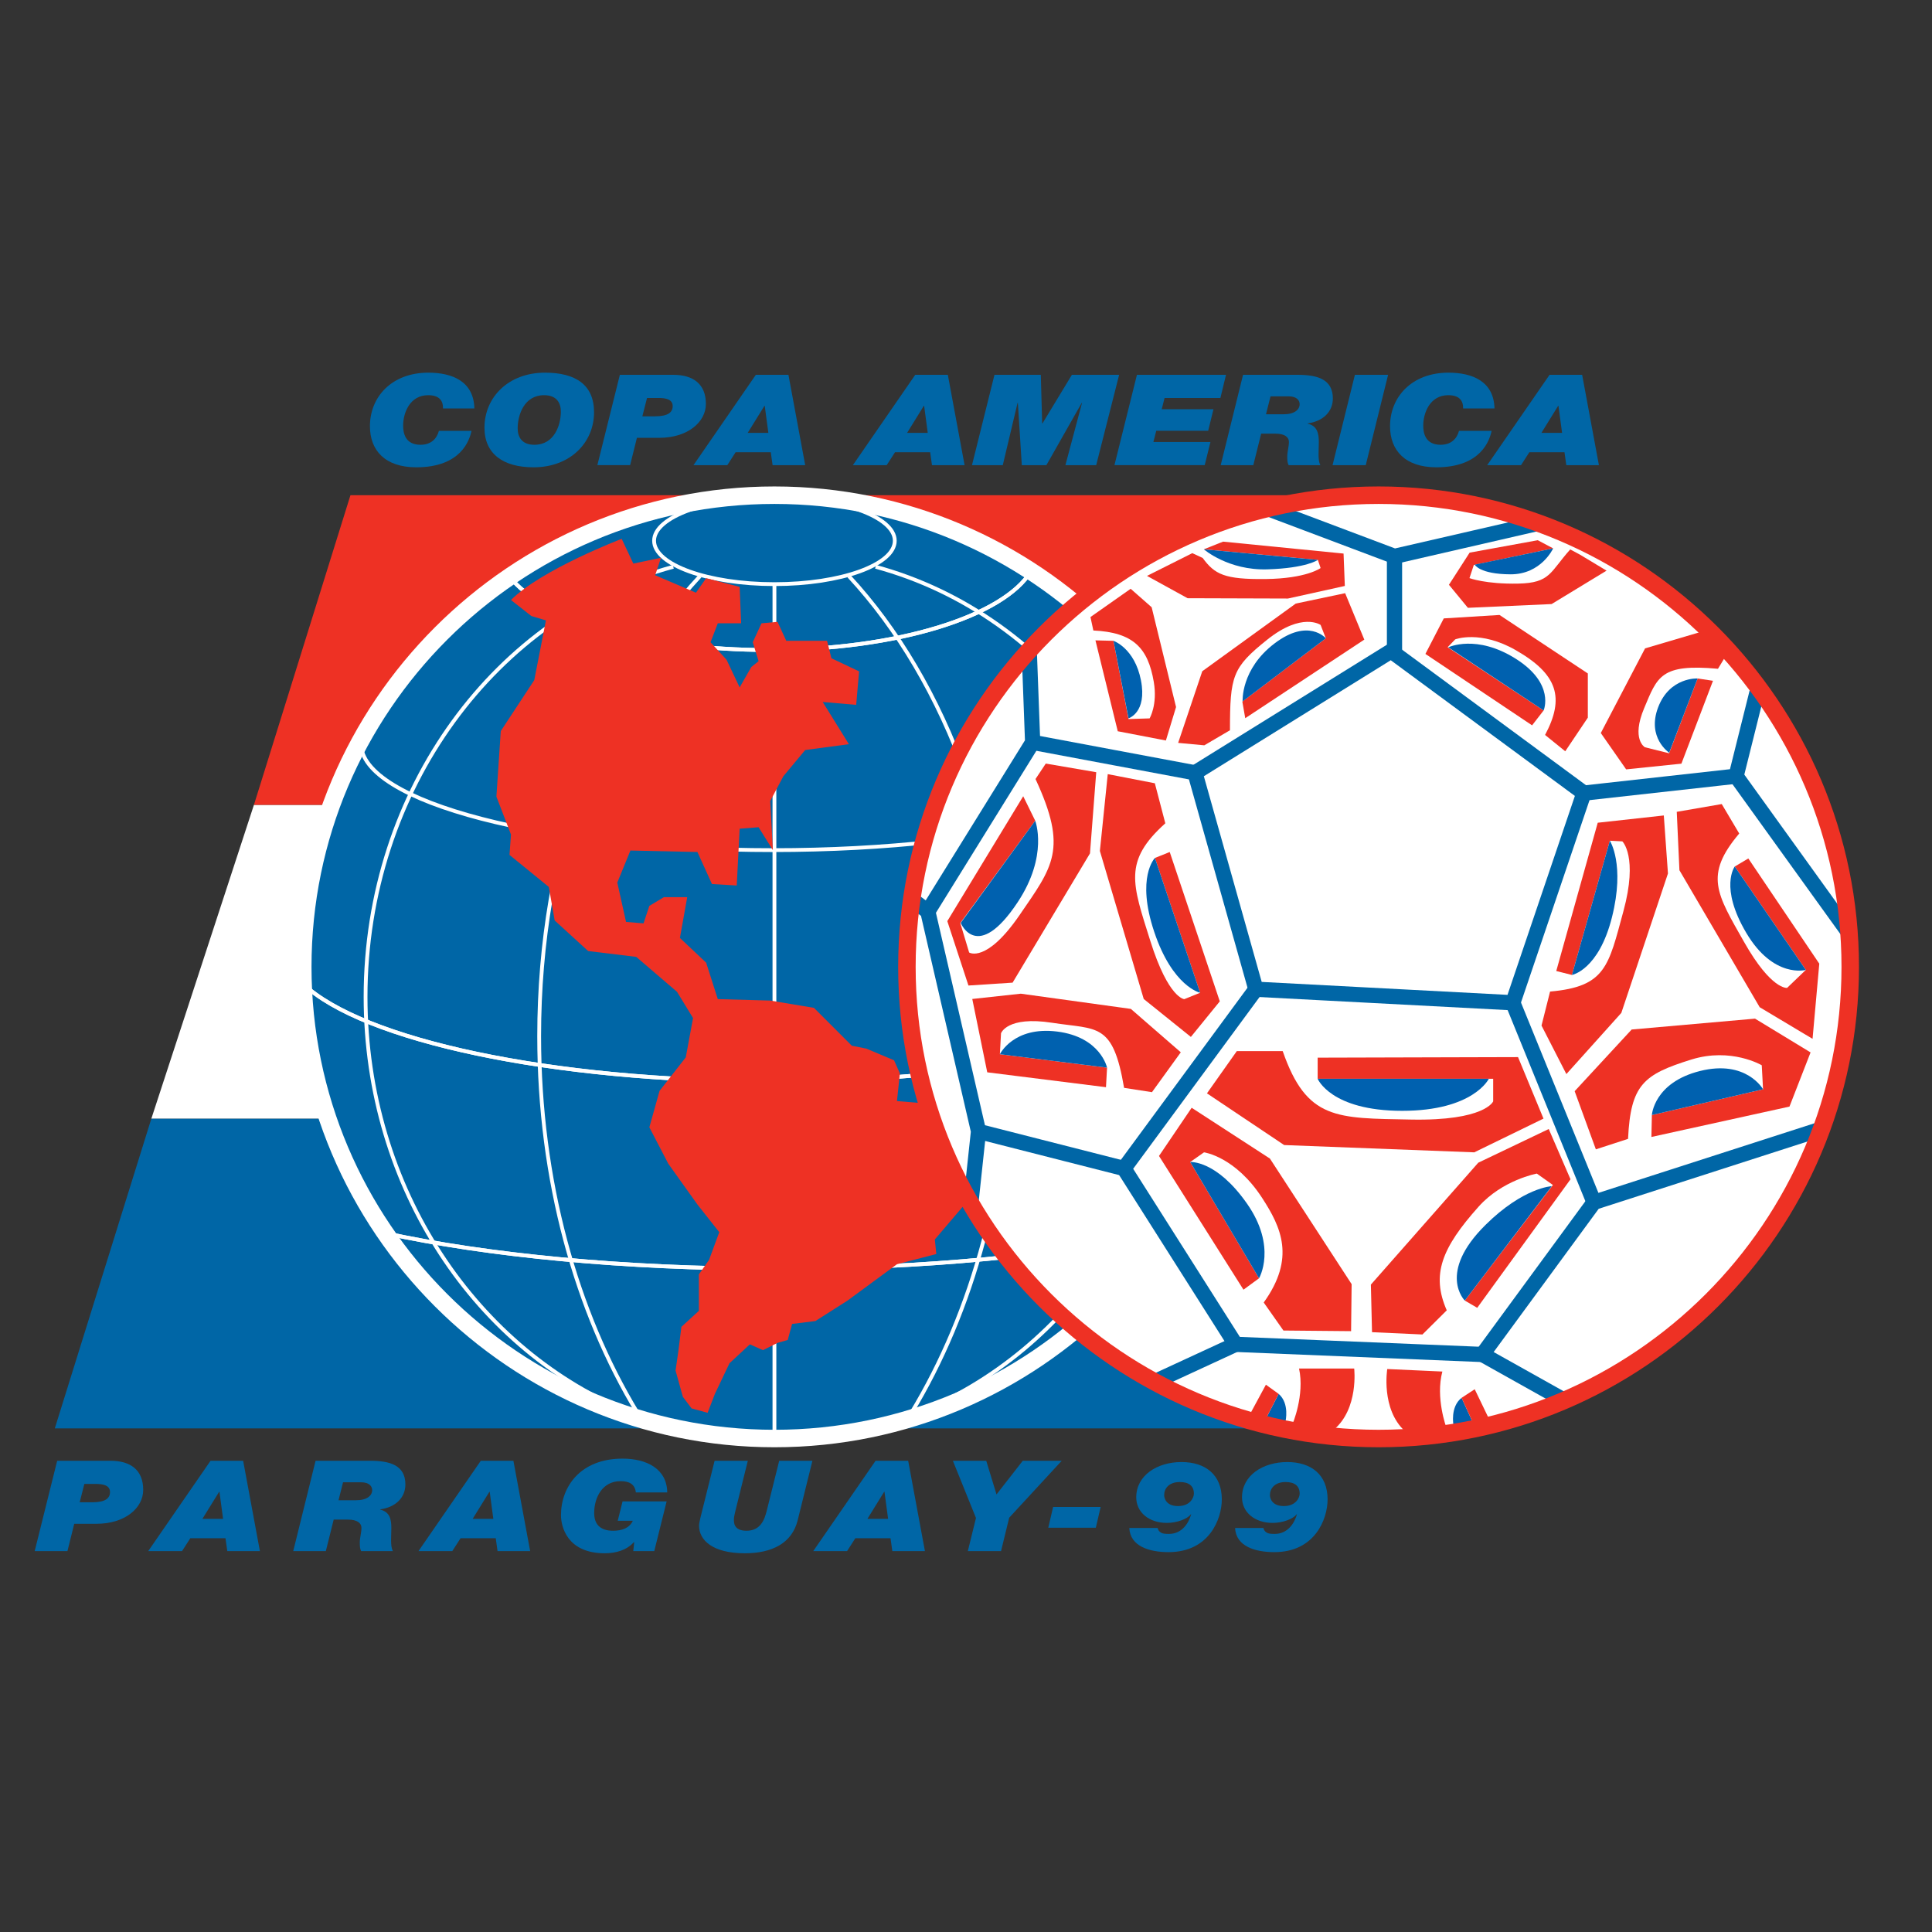<?xml version="1.0" encoding="iso-8859-1"?>
<!-- Generator: Adobe Illustrator 24.0.1, SVG Export Plug-In . SVG Version: 6.00 Build 0)  -->
<svg version="1.1" id="Layer_1" xmlns="http://www.w3.org/2000/svg" xmlns:xlink="http://www.w3.org/1999/xlink" x="0px" y="0px"
	 viewBox="0 0 660 660" style="enable-background:new 0 0 660 660;" xml:space="preserve">
<rect x="0" y="0" width="660" height="660" fill="#333333" stroke="none"/>
<polygon style="fill:#FFFFFF;" points="51.691,382.191 86.753,274.938 138.542,274.938 138.542,382.191 "/>
<polygon style="fill:#EE3124;" points="461.737,274.938 86.753,274.938 119.719,169.171 494.703,169.171 "/>
<polygon style="fill:#0066A6;" points="471.572,487.954 18.723,487.954 51.691,382.191 504.54,382.191 "/>
<path style="fill:#0066A6;" d="M19.533,499.022h18.252c6.756,0,11.136,3.11,11.136,9.941c0,6.224-6.239,11.585-15.931,11.585h-7.631
	l-2.319,9.337h-11.19L19.533,499.022z M27.216,513.199h4.329c4.537,0,6.035-1.425,6.035-3.5c0-2.377-2.529-2.765-4.9-2.765h-3.864
	L27.216,513.199z"/>
<path style="fill:#0066A6;" d="M71.926,499.022h11.138l5.723,30.862H77.65l-0.621-4.409h-12.01l-2.838,4.409H50.63L71.926,499.022z
	 M69.143,518.863h7.062l-1.236-9.251h-0.102L69.143,518.863z"/>
<path style="fill:#0066A6;" d="M107.806,499.022h18.662c6.809,0,12.016,1.557,12.016,8.083c0,4.497-3.302,7.779-8.611,8.516v0.085
	c3.351,0.777,3.817,3.415,3.817,6.311c0,2.895-0.413,6.051,0.514,7.867h-10.829c-0.41-0.778-0.463-1.643-0.463-3.026
	c0-1.47,0.569-3.371,0.569-4.928c0-1.601-1.444-2.81-4.589-2.81h-4.9l-2.68,10.763h-11.138L107.806,499.022z M115.642,512.508h5.982
	c3.763,0,5.517-1.6,5.517-3.456c0-1.211-0.878-2.681-3.816-2.681h-6.138L115.642,512.508z"/>
<path style="fill:#0066A6;" d="M164.248,499.022h11.137l5.725,30.862h-11.139l-0.62-4.409h-12.012l-2.836,4.409h-11.549
	L164.248,499.022z M161.464,518.863h7.063l-1.237-9.251h-0.103L161.464,518.863z"/>
<path style="fill:#0066A6;" d="M216.646,526.901l-0.102-0.087c-2.372,2.68-6.033,3.805-9.953,3.805
	c-12.891,0-14.951-9.164-14.951-13.012c0-9.681,6.595-19.319,21.036-19.319c8.25,0,15.159,3.501,15.261,11.542h-10.723
	c-0.311-2.853-2.319-3.848-5.207-3.848c-6.241,0-9.025,5.575-9.025,10.893c0,3.63,1.855,6.051,6.445,6.051
	c3.042,0,5.621-0.908,6.756-3.416h-5.156l1.649-6.613h15.055l-4.228,16.988h-7.168L216.646,526.901z"/>
<path style="fill:#0066A6;" d="M272.478,519.421c-1.96,7.782-8.766,11.197-18.045,11.197c-11.034,0-15.626-4.495-15.626-9.423
	c0-0.606,0.262-1.815,0.416-2.506l4.896-19.667h11.345l-4.178,16.857c-0.259,0.952-0.565,2.506-0.565,2.983
	c0,0.948-0.311,4.063,4.278,4.063c4.691,0,6.136-3.544,6.961-6.959l4.227-16.944h11.346L272.478,519.421z"/>
<path style="fill:#0066A6;" d="M299.109,499.022h11.136l5.724,30.862h-11.136l-0.618-4.409h-12.017l-2.831,4.409h-11.553
	L299.109,499.022z M296.324,518.863h7.066l-1.237-9.251h-0.106L296.324,518.863z"/>
<path style="fill:#0066A6;" d="M333.408,518.558l-7.891-19.536h11.398l3.505,11.498l8.971-11.498h13.304l-17.943,19.452
	l-2.785,11.411h-11.341L333.408,518.558z"/>
<path style="fill:#0066A6;" d="M359.76,514.798h16.242l-1.651,7.089h-16.242L359.76,514.798z"/>
<path style="fill:#0066A6;" d="M395.479,521.974c0.102,0.518,0.307,1.081,1.133,1.598c0.568,0.347,1.34,0.432,2.73,0.432
	c4.383,0,6.706-3.586,7.579-6.7h-0.1c-1.289,1.686-4.898,2.94-8.197,2.94c-6.138,0-10.468-3.631-10.468-8.732
	c0-7.432,7.067-12.056,15.467-12.056c8.147,0,13.767,4.321,13.767,12.749c0,6.743-4.332,18.025-18.201,18.025
	c-6.495,0-13.097-1.945-13.406-8.256H395.479z M407.852,510.262c0-2.639-1.7-3.979-4.793-3.979c-3.818,0-5.364,2.292-5.364,4.455
	c0,0.949,0.569,3.758,4.743,3.758C406.665,514.497,407.852,511.512,407.852,510.262z"/>
<path style="fill:#0066A6;" d="M431.61,521.974c0.105,0.518,0.307,1.081,1.137,1.598c0.563,0.347,1.337,0.432,2.729,0.432
	c4.383,0,6.705-3.586,7.58-6.7h-0.103c-1.289,1.686-4.898,2.94-8.201,2.94c-6.133,0-10.465-3.631-10.465-8.732
	c0-7.432,7.064-12.056,15.467-12.056c8.149,0,13.771,4.321,13.771,12.749c0,6.743-4.331,18.025-18.203,18.025
	c-6.498,0-13.095-1.945-13.403-8.256H431.61z M443.987,510.262c0-2.639-1.705-3.979-4.797-3.979c-3.814,0-5.362,2.292-5.362,4.455
	c0,0.949,0.569,3.758,4.745,3.758C442.799,514.497,443.987,511.512,443.987,510.262z"/>
<path style="fill:#0066A6;" d="M161.075,147.191c-0.671,3.154-3.561,12.447-18.874,12.447c-10.67,0-15.826-5.791-15.826-14.045
	c0-9.986,7.421-18.285,19.951-18.285c8.198,0,15.52,2.982,15.727,12.231h-10.728c0.106-2.894-1.544-4.537-5.051-4.537
	c-6.29,0-8.556,6.051-8.556,10.415c0,2.55,0.722,6.526,5.928,6.526c3.558,0,5.569-2.03,6.291-4.753H161.075z"/>
<path style="fill:#0066A6;" d="M186.178,127.308c10.416,0,16.757,4.106,16.757,13.529c0,10.373-8.147,18.802-20.676,18.802
	c-10.415,0-16.758-4.623-16.758-13.529C165.501,135.736,173.649,127.308,186.178,127.308z M182.57,151.944
	c6.805,0,9.023-6.741,9.023-11.324c0-2.81-1.288-5.618-5.725-5.618c-6.802,0-9.022,6.742-9.022,11.324
	C176.845,149.134,178.133,151.944,182.57,151.944z"/>
<path style="fill:#0066A6;" d="M211.753,128.042h18.251c6.754,0,11.136,3.112,11.136,9.939c0,6.226-6.239,11.586-15.933,11.586
	h-7.629l-2.321,9.334H204.07L211.753,128.042z M219.436,142.22h4.327c4.54,0,6.036-1.425,6.036-3.501
	c0-2.378-2.528-2.767-4.897-2.767h-3.866L219.436,142.22z"/>
<path style="fill:#0066A6;" d="M258.206,128.042h11.137l5.723,30.86h-11.137l-0.621-4.407h-12.015l-2.834,4.407h-11.549
	L258.206,128.042z M255.42,147.882h7.064l-1.238-9.249h-0.099L255.42,147.882z"/>
<path style="fill:#0066A6;" d="M312.658,128.042h11.135l5.721,30.86H318.38l-0.619-4.407h-12.015l-2.836,4.407h-11.549
	L312.658,128.042z M309.871,147.882h7.064l-1.238-9.249h-0.102L309.871,147.882z"/>
<path style="fill:#0066A6;" d="M339.727,128.042h15.827l0.467,16.596h0.104l10.053-16.596h16.135l-7.836,30.86H363.96l5.671-21.264
	h-0.101l-12.066,21.264h-8.402l-1.341-21.264h-0.107l-5.051,21.264h-10.518L339.727,128.042z"/>
<path style="fill:#0066A6;" d="M388.396,128.042h30.425l-1.912,7.91h-19.076l-0.978,3.848h17.685l-1.807,7.348h-17.736l-0.98,3.846
	h19.49l-1.959,7.908h-30.833L388.396,128.042z"/>
<path style="fill:#0066A6;" d="M424.645,128.042h18.664c6.809,0,12.012,1.559,12.012,8.083c0,4.495-3.299,7.779-8.611,8.513v0.086
	c3.354,0.779,3.818,3.417,3.818,6.313c0,2.897-0.41,6.05,0.514,7.865h-10.827c-0.412-0.775-0.467-1.642-0.467-3.022
	c0-1.471,0.569-3.375,0.569-4.929c0-1.6-1.442-2.81-4.588-2.81h-4.898l-2.68,10.761h-11.139L424.645,128.042z M432.478,141.527
	h5.984c3.763,0,5.517-1.598,5.517-3.458c0-1.207-0.878-2.677-3.816-2.677h-6.133L432.478,141.527z"/>
<path style="fill:#0066A6;" d="M462.853,128.042h11.343l-7.634,30.86h-11.34L462.853,128.042z"/>
<path style="fill:#0066A6;" d="M509.556,147.191c-0.669,3.154-3.555,12.447-18.871,12.447c-10.671,0-15.827-5.791-15.827-14.045
	c0-9.986,7.424-18.285,19.954-18.285c8.197,0,15.52,2.982,15.728,12.231H499.81c0.106-2.894-1.546-4.537-5.048-4.537
	c-6.289,0-8.56,6.051-8.56,10.415c0,2.55,0.72,6.526,5.926,6.526c3.561,0,5.574-2.03,6.289-4.753H509.556z"/>
<path style="fill:#0066A6;" d="M529.352,128.042h11.133l5.726,30.86h-11.139l-0.619-4.407h-12.012l-2.835,4.407h-11.554
	L529.352,128.042z M526.567,147.882h7.063l-1.237-9.249h-0.103L526.567,147.882z"/>
<ellipse transform="matrix(0.707 -0.707 0.707 0.707 -156.066 283.811)" style="fill:#0066A6;" cx="264.557" cy="330.294" rx="161.127" ry="161.127"/>
<path style="fill:#FFFFFF;" d="M100.444,330.293c0,90.492,73.623,164.114,164.113,164.114c90.494,0,164.112-73.622,164.112-164.114
	c0-90.491-73.618-164.113-164.112-164.113C174.067,166.181,100.444,239.803,100.444,330.293z M106.415,330.293
	c0-87.2,70.942-158.141,158.142-158.141c87.202,0,158.141,70.941,158.141,158.141c0,87.199-70.939,158.142-158.141,158.142
	C177.358,488.435,106.415,417.493,106.415,330.293z"/>
<path style="fill:none;stroke:#FFFFFF;stroke-width:1.3;" d="M425.61,335.024c0.045-1.571,0.074-3.149,0.074-4.731
	c0-56.651-29.241-106.467-73.45-135.197c-9.275,15.433-45.898,26.961-89.698,26.961c-42.03,0-77.453-10.617-88.446-25.11
	c-42.646,28.988-70.661,77.895-70.661,133.346c0,1.95,0.047,3.891,0.118,5.826c20.342,19.233,84.489,33.28,160.482,33.28
	C341.46,369.399,406.583,354.817,425.61,335.024z M123.274,253.852c0,20.193,63.021,36.564,140.755,36.564
	c77.737,0,140.751-16.37,140.751-36.564c0,20.193-63.014,36.564-140.751,36.564C186.295,290.415,123.274,274.045,123.274,253.852z"
	/>
<path style="fill:none;stroke:#FFFFFF;stroke-width:1.3;" d="M262.537,222.058c43.8,0,80.422-11.528,89.698-26.961
	c-25.233-16.398-55.34-25.93-87.677-25.93c-33.536,0-64.677,10.25-90.467,27.781C185.083,211.441,220.507,222.058,262.537,222.058z"
	/>
<path style="fill:none;stroke:#FFFFFF;stroke-width:1.3;" d="M264.029,369.399c-75.993,0-140.14-14.047-160.482-33.28
	c1.122,31.527,11.292,60.746,28.005,85.135c34.902,7.556,81.412,12.168,132.48,12.168c51.685,0,98.687-4.723,133.721-12.441
	c16.793-24.617,26.94-54.128,27.857-85.956C406.583,354.817,341.46,369.399,264.029,369.399z"/>
<path style="fill:none;stroke:#FFFFFF;stroke-width:1.3;" d="M131.552,421.254c29.032,42.369,77.768,70.167,133.005,70.167
	c55.356,0,104.186-27.919,133.196-70.44c-35.034,7.718-82.037,12.441-133.721,12.441
	C212.963,433.422,166.454,428.81,131.552,421.254z"/>
<path style="fill:none;stroke:#FFFFFF;stroke-width:1.3;" d="M230,193.622c-60.362,16.325-105.117,75.909-105.117,146.926
	c0,65.522,38.09,121.31,91.389,142.378l1.546-0.209c-20.956-34.534-33.63-79.526-33.63-128.732
	c0-64.178,21.561-121.18,54.933-157.165"/>
<path style="fill:none;stroke:#FFFFFF;stroke-width:1.3;" d="M217.818,482.718l-1.546,0.209c0.73,0.288,1.459,0.57,2.196,0.845
	C218.25,483.419,218.032,483.071,217.818,482.718z"/>
<path style="fill:none;stroke:#FFFFFF;stroke-width:1.3;" d="M299.115,193.622c60.362,16.325,105.117,75.909,105.117,146.926
	c0,65.522-38.089,121.31-91.39,142.378l-1.545-0.209c20.955-34.534,33.631-79.526,33.631-128.732
	c0-64.178-21.561-121.18-54.933-157.165"/>
<path style="fill:none;stroke:#FFFFFF;stroke-width:1.3;" d="M311.296,482.718l1.545,0.209c-0.728,0.288-1.458,0.57-2.195,0.845
	C310.865,483.419,311.082,483.071,311.296,482.718z"/>
<line style="fill:none;stroke:#FFFFFF;stroke-width:1.3;" x1="264.557" y1="199.171" x2="264.557" y2="492.326"/>
<path style="fill:none;stroke:#FFFFFF;stroke-width:1.3;" d="M305.668,184.728c0,8.19-18.406,14.826-41.111,14.826
	c-22.704,0-41.11-6.636-41.11-14.826c0-8.189,18.406-14.825,41.11-14.825C287.262,169.903,305.668,176.538,305.668,184.728z"/>
<path style="fill:#EE3124;" d="M212.373,184.07c0,0-27.368,10.451-37.818,20.9l6.965,5.473l4.977,1.493l-3.981,20.4l-11.445,17.417
	l-1.491,22.393l4.976,12.937l-0.499,6.967l13.434,10.947l1.993,11.446l11.444,10.449l16.42,1.99l13.934,11.942l5.475,8.957
	l-2.488,13.435l-8.956,11.445l-3.484,12.438l6.468,12.442l9.954,13.933l7.462,9.453l-3.481,9.455l-3.484,4.975V447.8l-5.971,5.472
	l-0.996,7.962l-0.997,6.966l2.487,8.957l2.986,3.98l5.475,1.494l2.488-6.471l4.976-10.448l6.966-6.468l4.478,1.989l4.978-2.485
	l3.482-0.997l1.492-5.475l7.961-0.993l10.949-6.966l16.918-12.441l13.436-3.484l-0.499-4.977L330.8,409.98v-20.401l-12.44-12.44
	l-11.942-0.995l0.996-9.453l-1.992-4.478l-9.453-3.98l-4.977-0.995l-12.936-12.938l-14.931-2.489l-17.914-0.497l-3.979-12.439
	l-8.959-8.461l2.491-13.931h-7.961l-4.977,2.986l-1.99,5.97l-5.971-0.498l-2.986-13.435l4.478-10.948l22.892,0.497l4.974,10.948
	l8.46,0.498l0.996-19.406l6.468-0.497l4.883,7.818l-0.904-16.776l4.48-8.46l7.462-8.957l14.928-1.99l-8.953-14.43l11.444,0.995
	l0.993-11.445l-9.452-4.478l-1.493-5.972H268.6l-2.984-6.468l-5.477,0.498l-2.982,6.467l1.989,6.47l-2.488,1.989l-3.981,6.967
	l-4.48-9.454l-5.472-5.972l2.486-6.467h7.965l-0.498-12.441l-11.446-2.985l-3.482,4.974l-13.933-5.97l1.99-5.972l-9.455,1.991
	L212.373,184.07z"/>
<path style="fill:#FFFFFF;stroke:#ED1C24;stroke-width:5.2;" d="M632.069,330.293c0,88.988-72.139,161.127-161.125,161.127
	c-88.992,0-161.129-72.139-161.129-161.127c0-88.989,72.137-161.127,161.129-161.127
	C559.93,169.167,632.069,241.304,632.069,330.293z"/>
<polyline style="fill:none;stroke:#0066A6;stroke-width:5.2;" points="525.327,178.801 476.383,190.061 433.391,173.859 "/>
<polygon style="fill:none;stroke:#0066A6;stroke-width:5.2;" points="475.227,222.409 541.078,270.931 516.817,342.559 
	429.018,337.938 408.221,263.999 "/>
<line style="fill:none;stroke:#0066A6;stroke-width:5.2;" x1="476.383" y1="190.061" x2="476.383" y2="222.409"/>
<polyline style="fill:none;stroke:#0066A6;stroke-width:5.2;" points="600.534,235.253 593.067,265.155 541.078,270.931 "/>
<line style="fill:none;stroke:#0066A6;stroke-width:5.2;" x1="593.067" y1="265.155" x2="631.45" y2="318.465"/>
<polyline style="fill:none;stroke:#0066A6;stroke-width:5.2;" points="621.582,385.892 544.545,410.72 506.421,462.709 
	535.304,478.884 "/>
<line style="fill:none;stroke:#0066A6;stroke-width:5.2;" x1="544.545" y1="410.72" x2="516.817" y2="342.559"/>
<polyline style="fill:none;stroke:#0066A6;stroke-width:5.2;" points="506.421,462.709 422.085,459.245 383.958,399.168 
	429.018,337.938 "/>
<line style="fill:none;stroke:#0066A6;stroke-width:5.2;" x1="422.085" y1="459.245" x2="393.983" y2="472.228"/>
<polyline style="fill:none;stroke:#0066A6;stroke-width:5.2;" points="331.653,411.013 334.282,386.46 316.952,311.365 
	312.332,307.9 "/>
<polyline style="fill:none;stroke:#0066A6;stroke-width:5.2;" points="351.61,222.409 352.767,253.601 316.952,311.365 "/>
<line style="fill:none;stroke:#0066A6;stroke-width:5.2;" x1="352.767" y1="253.601" x2="408.221" y2="263.999"/>
<line style="fill:none;stroke:#0066A6;stroke-width:5.2;" x1="383.958" y1="399.168" x2="335.098" y2="386.724"/>
<path style="fill:#EE3124;" d="M438.191,359.072h-15.675l-10.201,14.43l26.373,17.665l64.936,2.488l23.656-11.525l-8.695-21.008
	l-68.453,0.189v7.213h59.961v7.714c0,0-2.737,6.718-28.114,6.221C456.602,381.961,446.401,382.707,438.191,359.072z"/>
<path style="fill:#0061AF;" d="M450.133,368.525c0,0,4.477,10.948,28.86,10.948c24.385,0,29.61-10.948,29.61-10.948H450.133z"/>
<path style="fill:#EE3124;" d="M398.089,281.253l-3.578-13.68l-16.084-3.117l-2.691,26.242l14.981,50.576l16.104,12.954
	l9.879-12.148l-17.105-51.021l-5.056,2.035l15.445,46.052l-5.403,2.18c0,0-5.412-0.205-11.599-19.838
	C386.795,301.856,383.645,294.233,398.089,281.253z"/>
<path style="fill:#0061AF;" d="M394.539,293.093c0,0-6.515,6.533-0.233,25.259c6.277,18.726,15.678,20.794,15.678,20.794
	L394.539,293.093z"/>
<path style="fill:#EE3124;" d="M431.706,444.958l6.731,9.572l23.116,0.213l0.183-16.064l-27.915-42.899l-26.734-17.351
	l-11.155,16.465l28.86,45.681l5.311-3.896l-23.506-39.711l4.714-3.315c0,0,10.649,1.419,19.855,15.582
	C437.702,419.292,442.616,429.788,431.706,444.958z"/>
<path style="fill:#0061AF;" d="M430.102,436.68c0,0,6.306-10.699-4.168-25.592c-10.472-14.896-19.337-14.119-19.337-14.119
	L430.102,436.68z"/>
<path style="fill:#EE3124;" d="M384.004,371.626l9.521,1.476l9.849-13.622l-17.055-14.821l-37.598-5.201l-16.577,1.807l5.114,25.053
	l40.562,5.086l0.365-6.676l-36.612-4.592l0.389-7.14c0,0,2.011-6.001,17.48-3.599C374.918,351.805,380.185,349.129,384.004,371.626z
	"/>
<path style="fill:#0061AF;" d="M378.185,364.729c0,0-2.183-10.472-17.067-12.339c-14.89-1.867-19.544,7.748-19.544,7.748
	L378.185,364.729z"/>
<path style="fill:#EE3124;" d="M527.819,251.069l6.893,5.58l7.715-11.488v-15.098l-30.172-19.983l-19.042,1.176l-6.271,12.132
	l36.444,24.4l3.939-5.089l-32.787-21.608l2.591-2.681c0,0,8.533-3.281,20.721,3.72C532.223,230.383,534.547,238.432,527.819,251.069
	z"/>
<path style="fill:#0061AF;" d="M527.325,242.698c0,0,4.021-9.089-9.481-17.634c-13.501-8.546-23.079-3.926-23.079-3.926
	L527.325,242.698z"/>
<path style="fill:#EE3124;" d="M586.886,228.467l2.55-4.219l-8.115-8.465l-19.339,5.711l-15.124,28.919l8.657,12.414l18.876-1.948
	l10.79-28.312l-5.25-0.795l-9.746,25.556l-8.265-2.058c0,0-4.745-2.671-0.239-13.373
	C566.19,231.188,567.274,226.674,586.886,228.467z"/>
<path style="fill:#0061AF;" d="M579.93,231.771c0,0-9.526-0.545-13.483,9.849c-3.965,10.391,3.772,15.524,3.772,15.524
	L579.93,231.771z"/>
<path style="fill:#EE3124;" d="M494.232,447.632l-8.305,8.247l-17.225-0.787l-0.391-16.247l36.687-41.649l24.075-11.507
	l7.436,17.174l-31.867,43.909l-4.249-2.479l30.099-39.482l-5.489-3.895c0,0-11.684,2.125-19.875,11.281
	C492.491,426.322,488.887,435.439,494.232,447.632z"/>
<path style="fill:#0061AF;" d="M500.394,444.292c0,0-9.559-9.383,7.083-25.85c12.943-12.808,22.632-13.228,22.632-13.228
	L500.394,444.292z"/>
<path style="fill:#EE3124;" d="M529.527,338.732l-2.924,11.617l8.493,16.573l18.773-20.9l15.929-47.619l-1.417-19.828l-22.572,2.484
	l-14.167,50.655l5.352,1.347l12.956-45.86l4.265,0.224c0,0,5.458,5.185,0.355,23.903
	C549.467,330.044,548.578,337.058,529.527,338.732z"/>
<path style="fill:#0061AF;" d="M536.995,333.061c0,0,9.125-1.63,13.673-19.703c4.552-18.074-0.717-26.157-0.717-26.157
	L536.995,333.061z"/>
<path style="fill:#EE3124;" d="M594.144,284.744l-5.972-10.066l-15.366,2.656l0.912,19.954l27.417,46.794l18.061,10.799
	l2.299-25.671l-24.24-35.941l-4.637,2.748l24.274,35.318l-6.39,6.139c0,0-5.36,0.801-14.706-15.693
	C586.453,305.287,582.087,299.021,594.144,284.744z"/>
<path style="fill:#0061AF;" d="M592.618,296.017c0,0-5.325,7.047,3.96,22.709c9.286,15.664,20.314,12.609,20.314,12.609
	L592.618,296.017z"/>
<path style="fill:#EE3124;" d="M556.165,389.053l-10.996,3.578l-7.243-19.867l19.477-21.068l42.137-3.716l18.976,11.539
	l-7.206,18.507l-47.165,10.38l0.162-7.498l37.978-8.791l-0.44-8.206c0,0-10.448-6.196-24.082-1.947
	C561.515,367.029,557.05,370.462,556.165,389.053z"/>
<path style="fill:#0061AF;" d="M564.307,380.908c0,0,0.657-11.1,16.473-15.046c15.822-3.949,21.505,6.256,21.505,6.256
	L564.307,380.908z"/>
<path style="fill:#EE3124;" d="M353.742,266.13l3.512-5.284l17.234,2.954l-2.135,27.737l-26.434,44.151l-15.084,0.981l-7.223-21.991
	l25.932-42.671l4.102,8.369l-25.601,34.957l3.026,10.055c0,0,5.836,3.818,17.225-12.779
	C359.677,296.008,364.897,290.121,353.742,266.13z"/>
<path style="fill:#0061AF;" d="M353.645,280.376c0,0,4.603,11.852-6.005,27.851c-13.854,20.892-19.444,7.056-19.444,7.056
	L353.645,280.376z"/>
<path style="fill:#EE3124;" d="M373.503,215.386l-0.985-4.596l13.733-9.652l7.172,6.31l8.333,34.092l-3.469,11.429l-16.443-3.162
	l-7.625-31.05l6.15,0.156l5.153,26.724l7.197-0.226c0,0,2.772-4.629,1.427-12.482C392.16,221.309,387.148,216.028,373.503,215.386z"
	/>
<path style="fill:#0061AF;" d="M380.369,218.913c0,0,7.258,2.469,9.398,13.51c2.145,11.044-4.253,12.968-4.253,12.968
	L380.369,218.913z"/>
<path style="fill:#EE3124;" d="M420.17,249.472l-8.757,5.136l-8.941-0.826l8.242-24.475l31.938-23.12l16.869-3.547l6.546,15.862
	l-40.671,26.847l-0.997-5.675l28.518-21.62l-1.776-4.563c0,0-6.334-4.497-18.263,5.05
	C420.942,228.09,420.199,230.897,420.17,249.472z"/>
<path style="fill:#0061AF;" d="M424.495,239.617c0,0-0.69-11.021,10.903-19.809c11.599-8.796,17.519-1.753,17.519-1.753
	L424.495,239.617z"/>
<path style="fill:#EE3124;" d="M536.417,187.694l3.24,1.735l9.169,5.511l-18.777,11.418l-28.597,1.283l-6.471-7.871l7.068-10.979
	l23.278-4.245l5.252,2.789l-27.106,5.672l-1.481,4.485c0,0,5.55,2.102,16.639,1.877C529.71,199.147,529.46,195.434,536.417,187.694z
	"/>
<path style="fill:#0061AF;" d="M530.579,187.336c0,0-4.052,8.924-14.605,8.862c-10.565-0.061-12.198-3.301-12.198-3.301
	L530.579,187.336z"/>
<path style="fill:#EE3124;" d="M410.854,190.609l-3.542-1.647l-15.477,7.771l13.86,7.628l34.272,0.108l19.446-4.299l-0.432-11.065
	l-41.156-4.076l-6.578,2.62l38.958,3.62l0.934,2.779c0,0-4.745,3.595-18.8,3.76C418.284,197.972,414.936,196.195,410.854,190.609z"
	/>
<path style="fill:#0061AF;" d="M411.248,187.648c0,0,8.359,7.275,21.732,6.853c13.379-0.419,17.227-3.233,17.227-3.233
	L411.248,187.648z"/>
<path style="fill:#EE3124;" d="M492.732,468.54l-18.824-0.86c0,0-2.243,13.641,6.045,21.24c0,0,10.014-0.173,14.161-1.208
	C494.115,487.711,490.315,477.52,492.732,468.54z"/>
<path style="fill:#0061AF;" d="M496.532,486.847c0,0-1.208-6.217,2.764-9.326l3.625,7.944
	C502.921,485.465,500.676,486.33,496.532,486.847z"/>
<path style="fill:#EE3124;" d="M499.296,477.521l3.625,7.944c0,0,3.972-0.343,5.526-1.208l-4.663-9.671L499.296,477.521z"/>
<path style="fill:#EE3124;" d="M443.77,467.506l18.844,0.003c0,0,1.611,13.732-7.014,20.941c0,0-10-0.634-14.092-1.861
	C441.507,486.588,445.772,476.584,443.77,467.506z"/>
<path style="fill:#0061AF;" d="M439.135,485.618c0,0,1.492-6.158-2.332-9.444l-3.991,7.768
	C432.813,483.942,435.016,484.911,439.135,485.618z"/>
<path style="fill:#EE3124;" d="M436.803,476.174l-3.991,7.768c0,0-3.949-0.528-5.464-1.462l5.103-9.445L436.803,476.174z"/>
<path style="fill:#EE3124;" d="M306.828,330.293c0,90.492,73.623,164.114,164.116,164.114c90.489,0,164.111-73.622,164.111-164.114
	c0-90.491-73.622-164.113-164.111-164.113C380.451,166.181,306.828,239.803,306.828,330.293z M312.801,330.293
	c0-87.2,70.944-158.141,158.143-158.141c87.197,0,158.139,70.941,158.139,158.141c0,87.199-70.941,158.142-158.139,158.142
	C383.745,488.435,312.801,417.493,312.801,330.293z"/>
</svg>
